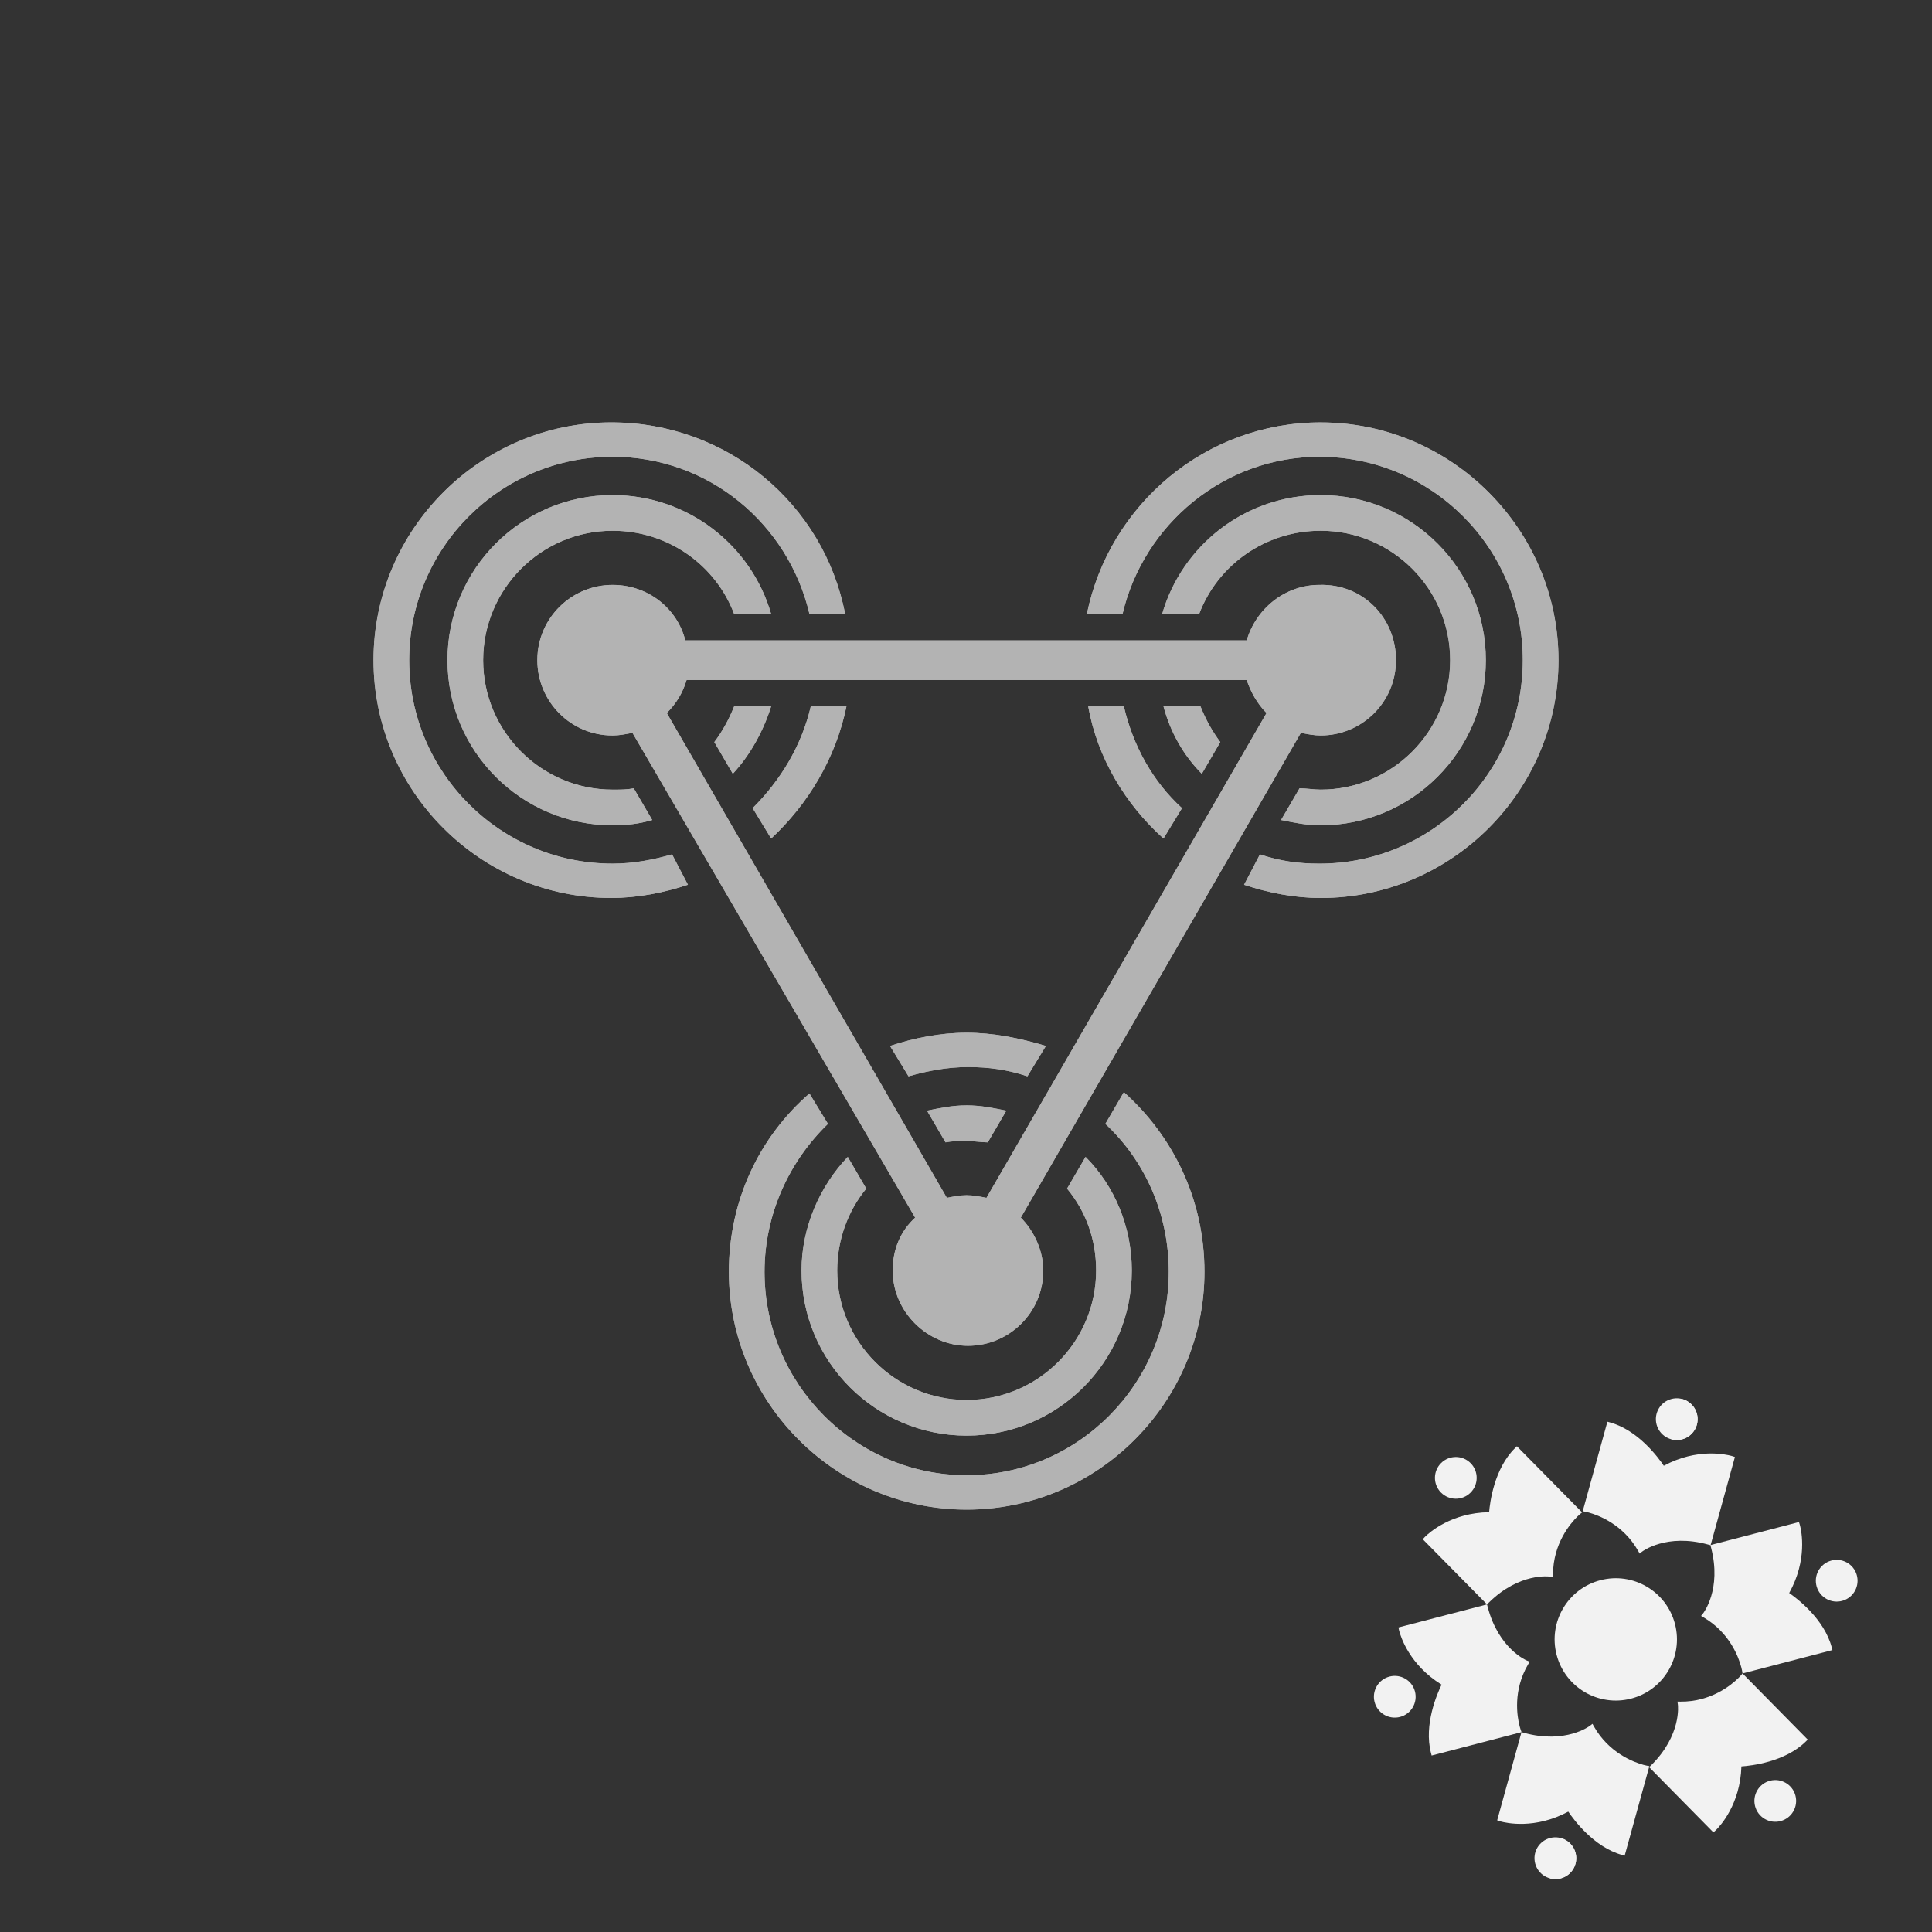 <?xml version="1.0" encoding="UTF-8" standalone="no"?>
<!-- Created with Inkscape (http://www.inkscape.org/) -->

<svg
   xmlns:dc="http://purl.org/dc/elements/1.1/"
   xmlns:cc="http://creativecommons.org/ns#"
   xmlns:rdf="http://www.w3.org/1999/02/22-rdf-syntax-ns#"
   xmlns:svg="http://www.w3.org/2000/svg"
   xmlns="http://www.w3.org/2000/svg"
   xmlns:sodipodi="http://sodipodi.sourceforge.net/DTD/sodipodi-0.dtd"
   xmlns:inkscape="http://www.inkscape.org/namespaces/inkscape"
   width="42.333mm"
   height="42.333mm"
   viewBox="0 0 150 150"
   id="svg4759"
   version="1.1"
   inkscape:version="0.92pre2 r"
   sodipodi:docname="Coop-Comms.svg">
  <defs
     id="defs4761">
    <filter
       inkscape:collect="always"
       style="color-interpolation-filters:sRGB"
       id="filter4254"
       x="-0.058"
       width="1.115"
       y="-0.063"
       height="1.125">
      <feGaussianBlur
         inkscape:collect="always"
         stdDeviation="2.205"
         id="feGaussianBlur4256" />
    </filter>
  </defs>
  <sodipodi:namedview
     id="base"
     pagecolor="#ffffff"
     bordercolor="#666666"
     borderopacity="1.0"
     inkscape:pageopacity="0.0"
     inkscape:pageshadow="2"
     inkscape:zoom="1.6259971"
     inkscape:cx="106.89219"
     inkscape:cy="57.968759"
     inkscape:document-units="px"
     inkscape:current-layer="layer1"
     showgrid="false"
     fit-margin-top="0"
     fit-margin-left="0"
     fit-margin-right="0"
     fit-margin-bottom="0"
     inkscape:window-width="1366"
     inkscape:window-height="768"
     inkscape:window-x="1920"
     inkscape:window-y="0"
     inkscape:window-maximized="1"
     showborder="false"
     showguides="true"
     inkscape:guide-bbox="true" />
  <g
     inkscape:label="Layer 1"
     inkscape:groupmode="layer"
     id="layer1"
     transform="translate(-254.301,-943.693)">
    <g
       id="g17844"
       transform="matrix(0.329,0,0,0.329,287.579,976.589)" />
    <g
       id="g17846"
       transform="matrix(0.329,0,0,0.329,287.579,976.589)" />
    <g
       id="g17848"
       transform="matrix(0.329,0,0,0.329,287.579,976.589)" />
    <g
       id="g17850"
       transform="matrix(0.329,0,0,0.329,287.579,976.589)" />
    <g
       id="g17852"
       transform="matrix(0.329,0,0,0.329,287.579,976.589)" />
    <g
       id="g17854"
       transform="matrix(0.329,0,0,0.329,287.579,976.589)" />
    <g
       id="g17856"
       transform="matrix(0.329,0,0,0.329,287.579,976.589)" />
    <g
       id="g17858"
       transform="matrix(0.329,0,0,0.329,287.579,976.589)" />
    <g
       id="g17860"
       transform="matrix(0.329,0,0,0.329,287.579,976.589)" />
    <g
       id="g17862"
       transform="matrix(0.329,0,0,0.329,287.579,976.589)" />
    <g
       id="g17864"
       transform="matrix(0.329,0,0,0.329,287.579,976.589)" />
    <g
       id="g17866"
       transform="matrix(0.329,0,0,0.329,287.579,976.589)" />
    <g
       id="g17868"
       transform="matrix(0.329,0,0,0.329,287.579,976.589)" />
    <g
       id="g17870"
       transform="matrix(0.329,0,0,0.329,287.579,976.589)" />
    <g
       id="g17872"
       transform="matrix(0.329,0,0,0.329,287.579,976.589)" />
    <g
       id="g508"
       inkscape:export-xdpi="96"
       inkscape:export-ydpi="96">
      <rect
         ry="0"
         rx="0"
         style="opacity:1;fill:#333333;fill-opacity:1;stroke:none;stroke-width:6.791;stroke-linecap:round;stroke-linejoin:round;stroke-miterlimit:4;stroke-dasharray:none;stroke-dashoffset:0;stroke-opacity:1"
         id="rect5453"
         width="150"
         height="150"
         x="254.301"
         y="943.693" />
      <g
         id="g820"
         transform="matrix(0.236,-0.134,0.134,0.236,211.916,837.035)"
         style="fill:#f2f2f2">
        <path
           id="path790"
           d="m 167.563,1026.409 -0.484,-0.539 c 0,0 -0.074,-0.08 -0.217,-0.223 -1.163,-1.162 -7.411,-6.867 -18.225,-7.11 -0.207,-2.747 -1.339,-12.447 -7.273,-18.38 l -0.541,-0.542 -18.2,18.199 -0.588,0.59 0.638,0.534 c 0.003,0 0.253,0.215 0.661,0.62 2.073,2.073 6.895,7.833 6.893,16.521 l -0.001,0.887 0.876,-0.13 c 0.089,-0.013 8.684,-1.178 17.406,7.545 l 0.541,0.54 18,-17.999 0.512,-0.513 z"
           inkscape:connector-curvature="0"
           style="fill:#f2f2f2" />
        <circle
           id="circle792"
           r="5.969"
           cy="414.126"
           cx="-933.397"
           style="fill:#f2f2f2"
           transform="rotate(-75)" />
        <path
           id="path794"
           d="m 57.089,1083.219 0.487,0.538 c 0,0 0.072,0.081 0.214,0.226 1.163,1.162 7.411,6.865 18.225,7.11 0.205,2.748 1.337,12.448 7.267,18.38 l 0.541,0.542 18.203,-18.196 0.588,-0.592 -0.638,-0.534 c -0.001,0 -0.254,-0.213 -0.661,-0.619 -2.073,-2.074 -6.891,-7.834 -6.889,-16.522 l 0.001,-0.887 -0.876,0.13 c -0.088,0.013 -8.685,1.177 -17.405,-7.545 l -0.543,-0.544 -17.999,17.996 -0.514,0.516 z"
           inkscape:connector-curvature="0"
           style="fill:#f2f2f2" />
        <circle
           id="circle796"
           r="5.969"
           cy="348.883"
           cx="-1046.205"
           style="fill:#f2f2f2"
           transform="rotate(-75)" />
        <circle
           id="circle798"
           r="17.498"
           cy="381.383"
           cx="-989.981"
           style="fill:#f2f2f2"
           transform="rotate(-75)" />
        <path
           id="path800"
           d="m 59.782,1021.283 -0.223,0.691 c 0,0 -0.034,0.102 -0.086,0.298 -0.426,1.591 -2.241,9.852 2.953,19.338 -2.278,1.555 -10.111,7.386 -12.282,15.488 l -0.198,0.739 24.86,6.661 0.805,0.214 0.145,-0.818 c 0.002,-0.01 0.058,-0.33 0.206,-0.883 0.759,-2.833 3.336,-9.885 10.861,-14.231 l 0.768,-0.443 -0.552,-0.694 c -0.054,-0.067 -5.362,-6.932 -2.169,-18.847 l 0.197,-0.736 -24.584,-6.587 -0.702,-0.188 z"
           inkscape:connector-curvature="0"
           style="fill:#f2f2f2" />
        <circle
           id="circle802"
           r="5.969"
           cy="316.061"
           cx="-989.936"
           style="fill:#f2f2f2"
           transform="rotate(-75)" />
        <path
           id="path804"
           d="m 109.186,1116.759 0.711,-0.152 c 0,0 0.105,-0.023 0.304,-0.073 1.589,-0.427 9.649,-2.984 15.27,-12.229 2.482,1.197 11.449,5.064 19.552,2.896 l 0.74,-0.198 -6.661,-24.864 -0.215,-0.804 -0.781,0.284 c -0.005,0 -0.316,0.114 -0.869,0.263 -2.83,0.759 -10.23,2.051 -17.752,-2.293 l -0.768,-0.444 -0.326,0.825 c -0.03,0.084 -3.321,8.11 -15.234,11.302 l -0.743,0.198 6.586,24.589 0.187,0.699 z"
           inkscape:connector-curvature="0"
           style="fill:#f2f2f2" />
        <circle
           id="circle806"
           r="5.969"
           cy="413.9"
           cx="-1046.193"
           style="fill:#f2f2f2"
           transform="rotate(-75)" />
        <path
           style="fill:#f2f2f2"
           inkscape:connector-curvature="0"
           d="m 78.291,1002.774 0.691,-0.223 c 0,0 0.102,-0.034 0.298,-0.086 1.591,-0.426 9.852,-2.241 19.338,2.953 1.555,-2.278 7.386,-10.111 15.488,-12.282 l 0.739,-0.198 6.661,24.861 0.214,0.804 -0.818,0.145 c -0.005,0 -0.33,0.058 -0.883,0.206 -2.833,0.759 -9.885,3.336 -14.231,10.861 l -0.443,0.768 -0.694,-0.552 c -0.067,-0.054 -6.932,-5.362 -18.847,-2.169 l -0.736,0.197 -6.587,-24.584 -0.188,-0.702 z"
           id="path808" />
        <circle
           transform="matrix(-0.966,0.259,0.259,0.966,0,0)"
           style="fill:#f2f2f2"
           cx="164.988"
           cy="982.856"
           r="5.969"
           id="circle810" />
        <path
           style="fill:#f2f2f2"
           inkscape:connector-curvature="0"
           d="m 174.309,1051.633 -0.152,0.711 c 0,0 -0.023,0.105 -0.073,0.304 -0.427,1.589 -2.984,9.649 -12.229,15.27 1.197,2.482 5.065,11.449 2.896,19.552 l -0.198,0.741 -24.864,-6.661 -0.804,-0.215 0.284,-0.781 c 0.002,0 0.114,-0.316 0.262,-0.869 0.759,-2.83 2.051,-10.23 -2.293,-17.752 l -0.444,-0.768 0.825,-0.326 c 0.084,-0.03 8.11,-3.321 11.302,-15.234 l 0.198,-0.743 24.589,6.586 0.699,0.187 z"
           id="path812" />
        <circle
           transform="matrix(-0.966,0.259,0.259,0.966,0,0)"
           style="fill:#f2f2f2"
           cx="108.068"
           cy="1080.31"
           r="5.969"
           id="circle814" />
        <path
           sodipodi:arc-type="slice"
           transform="rotate(-45)"
           style="fill:#f2f2f2"
           id="path816"
           sodipodi:type="arc"
           sodipodi:cx="-601.2854"
           sodipodi:cy="825.3512"
           sodipodi:rx="5.968667"
           sodipodi:ry="5.968667"
           sodipodi:start="0"
           sodipodi:end="3.1377891"
           d="m -595.317,825.351 a 5.969,5.969 0 0 1 -5.957,5.969 5.969,5.969 0 0 1 -5.98,-5.946 l 5.969,-0.023 z"
           inkscape:transform-center-x="-0.95098945"
           inkscape:transform-center-y="0.98593419" />
        <path
           sodipodi:arc-type="arc"
           inkscape:transform-center-y="0.98593419"
           inkscape:transform-center-x="-0.95098945"
           d="m -725.639,825.256 a 5.969,5.969 0 0 1 -5.953,5.969 5.969,5.969 0 0 1 -5.984,-5.938"
           sodipodi:end="3.1364329"
           sodipodi:start="0"
           sodipodi:ry="5.968667"
           sodipodi:rx="5.968667"
           sodipodi:cy="825.25586"
           sodipodi:cx="-731.60718"
           sodipodi:type="arc"
           id="path818"
           style="fill:#f2f2f2"
           transform="rotate(-45)"
           sodipodi:open="true" />
      </g>
      <g
         transform="translate(8.138,13.716)"
         id="g486">
        <path
           id="path4236"
           d="m 339.471,990.054 c -1.436,-1.436 -2.462,-3.282 -2.974,-5.231 h 2.872 c 0.41,1.026 0.923,1.949 1.538,2.769 z m 22.051,-8.82 c 0,-7.077 -5.744,-12.821 -12.821,-12.821 -5.846,0 -10.769,3.897 -12.308,9.231 h 2.872 c 1.436,-3.795 5.128,-6.462 9.436,-6.462 5.538,0 10.051,4.513 10.051,10.051 0,5.538 -4.513,10.051 -10.051,10.051 -0.513,0 -1.128,-0.103 -1.641,-0.103 l -1.436,2.462 c 1.026,0.205 1.949,0.41 3.077,0.41 7.077,0 12.821,-5.744 12.821,-12.82 z m -43.385,34.974 1.436,2.462 c 0.513,-0.103 1.026,-0.103 1.641,-0.103 0.615,0 1.128,0.103 1.641,0.103 l 1.436,-2.462 c -1.026,-0.205 -1.949,-0.41 -3.077,-0.41 -1.128,0 -2.051,0.205 -3.077,0.41 z m 3.077,25.231 c 7.077,0 12.821,-5.744 12.821,-12.82 0,-3.385 -1.333,-6.564 -3.59,-8.82 l -1.436,2.462 c 1.436,1.744 2.256,3.897 2.256,6.359 0,5.538 -4.513,10.051 -10.051,10.051 -5.538,0 -10.051,-4.513 -10.051,-10.051 0,-2.359 0.821,-4.615 2.256,-6.359 l -1.436,-2.462 c -2.154,2.256 -3.59,5.436 -3.59,8.82 0,7.077 5.744,12.82 12.821,12.82 z m 15.282,-46.359 1.436,-2.359 c -2.256,-2.051 -3.795,-4.821 -4.513,-7.897 h -2.769 c 0.718,4 2.872,7.59 5.846,10.256 z m -38.154,1.231 c -1.436,0.41 -2.974,0.718 -4.615,0.718 -8.718,0 -15.795,-7.077 -15.795,-15.795 0,-8.718 7.077,-15.795 15.795,-15.795 7.487,0 13.641,5.231 15.282,12.205 h 2.769 c -1.641,-8.513 -9.128,-14.872 -18.154,-14.872 -10.154,0 -18.462,8.308 -18.462,18.462 0,10.154 8.308,18.462 18.462,18.462 2.051,0 4.103,-0.41 5.949,-1.026 z m 50.359,-33.538 c -8.923,0 -16.41,6.359 -18.154,14.872 h 2.769 c 1.641,-6.974 7.897,-12.205 15.282,-12.205 8.718,0 15.795,7.077 15.795,15.795 0,8.718 -7.077,15.795 -15.795,15.795 -1.641,0 -3.077,-0.205 -4.615,-0.718 l -1.231,2.359 c 1.846,0.615 3.897,1.026 5.949,1.026 10.154,0 18.462,-8.308 18.462,-18.462 0,-10.154 -8.308,-18.462 -18.462,-18.462 z m -36.821,22.051 h -2.769 c -0.718,3.077 -2.359,5.744 -4.513,7.897 l 1.436,2.359 c 2.872,-2.667 5.026,-6.256 5.846,-10.256 z m 9.333,25.333 c -2.051,0 -4.103,0.41 -5.949,1.026 l 1.436,2.359 c 1.436,-0.41 2.974,-0.718 4.615,-0.718 1.641,0 3.077,0.205 4.615,0.718 l 1.436,-2.359 c -2.051,-0.615 -4.103,-1.026 -6.154,-1.026 z m 12.205,4.615 -1.436,2.462 c 3.077,2.872 4.923,6.974 4.923,11.487 0,8.718 -7.077,15.795 -15.692,15.795 -8.615,0 -15.692,-7.077 -15.692,-15.795 0,-4.513 1.949,-8.615 4.923,-11.487 l -1.436,-2.359 c -3.897,3.385 -6.256,8.308 -6.256,13.846 0,10.154 8.308,18.462 18.462,18.462 10.154,0 18.462,-8.308 18.462,-18.462 0,-5.641 -2.462,-10.564 -6.256,-13.949 z m -27.385,-29.949 h -2.872 c -0.41,1.026 -0.923,1.949 -1.538,2.769 l 1.436,2.462 c 1.333,-1.436 2.359,-3.282 2.974,-5.231 z m -12.308,-16.41 c -7.077,0 -12.821,5.744 -12.821,12.821 0,7.077 5.744,12.82 12.821,12.82 1.026,0 2.051,-0.103 3.077,-0.41 l -1.436,-2.462 c -0.513,0.103 -1.026,0.103 -1.641,0.103 -5.538,0 -10.051,-4.513 -10.051,-10.051 0,-5.538 4.513,-10.051 10.051,-10.051 4.308,0 8,2.667 9.436,6.462 h 2.872 c -1.538,-5.333 -6.462,-9.231 -12.308,-9.231 z m 60.821,12.821 c 0,3.282 -2.667,5.846 -5.846,5.846 -0.513,0 -1.026,-0.102 -1.538,-0.205 l -21.744,37.641 c 1.026,1.026 1.744,2.564 1.744,4.103 0,3.282 -2.667,5.846 -5.846,5.846 -3.179,0 -5.846,-2.667 -5.846,-5.846 0,-1.641 0.615,-3.077 1.744,-4.103 l -21.949,-37.641 c -0.513,0.103 -1.026,0.205 -1.538,0.205 -3.282,0 -5.846,-2.667 -5.846,-5.846 0,-3.282 2.667,-5.846 5.846,-5.846 2.769,0 5.026,1.846 5.641,4.308 h 43.59 c 0.718,-2.462 2.974,-4.308 5.641,-4.308 3.385,-0.103 5.949,2.564 5.949,5.846 z m -31.795,41.744 21.744,-37.641 c -0.718,-0.718 -1.231,-1.641 -1.538,-2.564 h -43.487 c -0.308,1.026 -0.821,1.846 -1.538,2.564 l 21.744,37.641 c 0.513,-0.103 1.026,-0.205 1.538,-0.205 0.513,0 1.026,0.103 1.538,0.205 z"
           inkscape:connector-curvature="0"
           style="fill:#b3b3b3;filter:url(#filter4254)" />
        <path
           inkscape:connector-curvature="0"
           d="m 339.471,990.054 c -1.436,-1.436 -2.462,-3.282 -2.974,-5.231 h 2.872 c 0.41,1.026 0.923,1.949 1.538,2.769 z m 22.051,-8.82 c 0,-7.077 -5.744,-12.821 -12.821,-12.821 -5.846,0 -10.769,3.897 -12.308,9.231 h 2.872 c 1.436,-3.795 5.128,-6.462 9.436,-6.462 5.538,0 10.051,4.513 10.051,10.051 0,5.538 -4.513,10.051 -10.051,10.051 -0.513,0 -1.128,-0.103 -1.641,-0.103 l -1.436,2.462 c 1.026,0.205 1.949,0.41 3.077,0.41 7.077,0 12.821,-5.744 12.821,-12.82 z m -43.385,34.974 1.436,2.462 c 0.513,-0.103 1.026,-0.103 1.641,-0.103 0.615,0 1.128,0.103 1.641,0.103 l 1.436,-2.462 c -1.026,-0.205 -1.949,-0.41 -3.077,-0.41 -1.128,0 -2.051,0.205 -3.077,0.41 z m 3.077,25.231 c 7.077,0 12.821,-5.744 12.821,-12.82 0,-3.385 -1.333,-6.564 -3.59,-8.82 l -1.436,2.462 c 1.436,1.744 2.256,3.897 2.256,6.359 0,5.538 -4.513,10.051 -10.051,10.051 -5.538,0 -10.051,-4.513 -10.051,-10.051 0,-2.359 0.821,-4.615 2.256,-6.359 l -1.436,-2.462 c -2.154,2.256 -3.59,5.436 -3.59,8.82 0,7.077 5.744,12.82 12.821,12.82 z m 15.282,-46.359 1.436,-2.359 c -2.256,-2.051 -3.795,-4.821 -4.513,-7.897 h -2.769 c 0.718,4 2.872,7.59 5.846,10.256 z m -38.154,1.231 c -1.436,0.41 -2.974,0.718 -4.615,0.718 -8.718,0 -15.795,-7.077 -15.795,-15.795 0,-8.718 7.077,-15.795 15.795,-15.795 7.487,0 13.641,5.231 15.282,12.205 h 2.769 c -1.641,-8.513 -9.128,-14.872 -18.154,-14.872 -10.154,0 -18.462,8.308 -18.462,18.462 0,10.154 8.308,18.461 18.462,18.461 2.051,0 4.103,-0.41 5.949,-1.026 z m 50.359,-33.538 c -8.923,0 -16.41,6.359 -18.154,14.872 h 2.769 c 1.641,-6.974 7.897,-12.205 15.282,-12.205 8.718,0 15.795,7.077 15.795,15.795 0,8.718 -7.077,15.795 -15.795,15.795 -1.641,0 -3.077,-0.205 -4.615,-0.718 l -1.231,2.359 c 1.846,0.615 3.897,1.026 5.949,1.026 10.154,0 18.462,-8.308 18.462,-18.461 0,-10.154 -8.308,-18.462 -18.462,-18.462 z m -36.821,22.051 h -2.769 c -0.718,3.077 -2.359,5.744 -4.513,7.897 l 1.436,2.359 c 2.872,-2.667 5.026,-6.256 5.846,-10.256 z m 9.333,25.333 c -2.051,0 -4.103,0.41 -5.949,1.026 l 1.436,2.359 c 1.436,-0.41 2.974,-0.718 4.615,-0.718 1.641,0 3.077,0.205 4.615,0.718 l 1.436,-2.359 c -2.051,-0.615 -4.103,-1.026 -6.154,-1.026 z m 12.205,4.615 -1.436,2.462 c 3.077,2.872 4.923,6.974 4.923,11.487 0,8.718 -7.077,15.795 -15.692,15.795 -8.615,0 -15.692,-7.077 -15.692,-15.795 0,-4.513 1.949,-8.615 4.923,-11.487 l -1.436,-2.359 c -3.897,3.385 -6.256,8.308 -6.256,13.846 0,10.154 8.308,18.462 18.462,18.462 10.154,0 18.462,-8.308 18.462,-18.462 0,-5.641 -2.462,-10.564 -6.256,-13.949 z m -27.385,-29.949 h -2.872 c -0.41,1.026 -0.923,1.949 -1.538,2.769 l 1.436,2.462 c 1.333,-1.436 2.359,-3.282 2.974,-5.231 z m -12.308,-16.41 c -7.077,0 -12.821,5.744 -12.821,12.821 0,7.077 5.744,12.82 12.821,12.82 1.026,0 2.051,-0.103 3.077,-0.41 l -1.436,-2.462 c -0.513,0.103 -1.026,0.103 -1.641,0.103 -5.538,0 -10.051,-4.513 -10.051,-10.051 0,-5.538 4.513,-10.051 10.051,-10.051 4.308,0 8,2.667 9.436,6.462 h 2.872 c -1.538,-5.333 -6.462,-9.231 -12.308,-9.231 z m 60.821,12.821 c 0,3.282 -2.667,5.846 -5.846,5.846 -0.513,0 -1.026,-0.102 -1.538,-0.205 l -21.744,37.641 c 1.026,1.026 1.744,2.564 1.744,4.103 0,3.282 -2.667,5.846 -5.846,5.846 -3.179,0 -5.846,-2.667 -5.846,-5.846 0,-1.641 0.615,-3.077 1.744,-4.103 l -21.949,-37.641 c -0.513,0.103 -1.026,0.205 -1.538,0.205 -3.282,0 -5.846,-2.667 -5.846,-5.846 0,-3.282 2.667,-5.846 5.846,-5.846 2.769,0 5.026,1.846 5.641,4.308 h 43.59 c 0.718,-2.462 2.974,-4.308 5.641,-4.308 3.385,-0.103 5.949,2.564 5.949,5.846 z m -31.795,41.744 21.744,-37.641 c -0.718,-0.718 -1.231,-1.641 -1.538,-2.564 h -43.487 c -0.308,1.026 -0.821,1.846 -1.538,2.564 l 21.744,37.641 c 0.513,-0.103 1.026,-0.205 1.538,-0.205 0.513,0 1.026,0.103 1.538,0.205 z"
           id="path3416"
           style="fill:#b3b3b3" />
      </g>
    </g>
  </g>
</svg>
